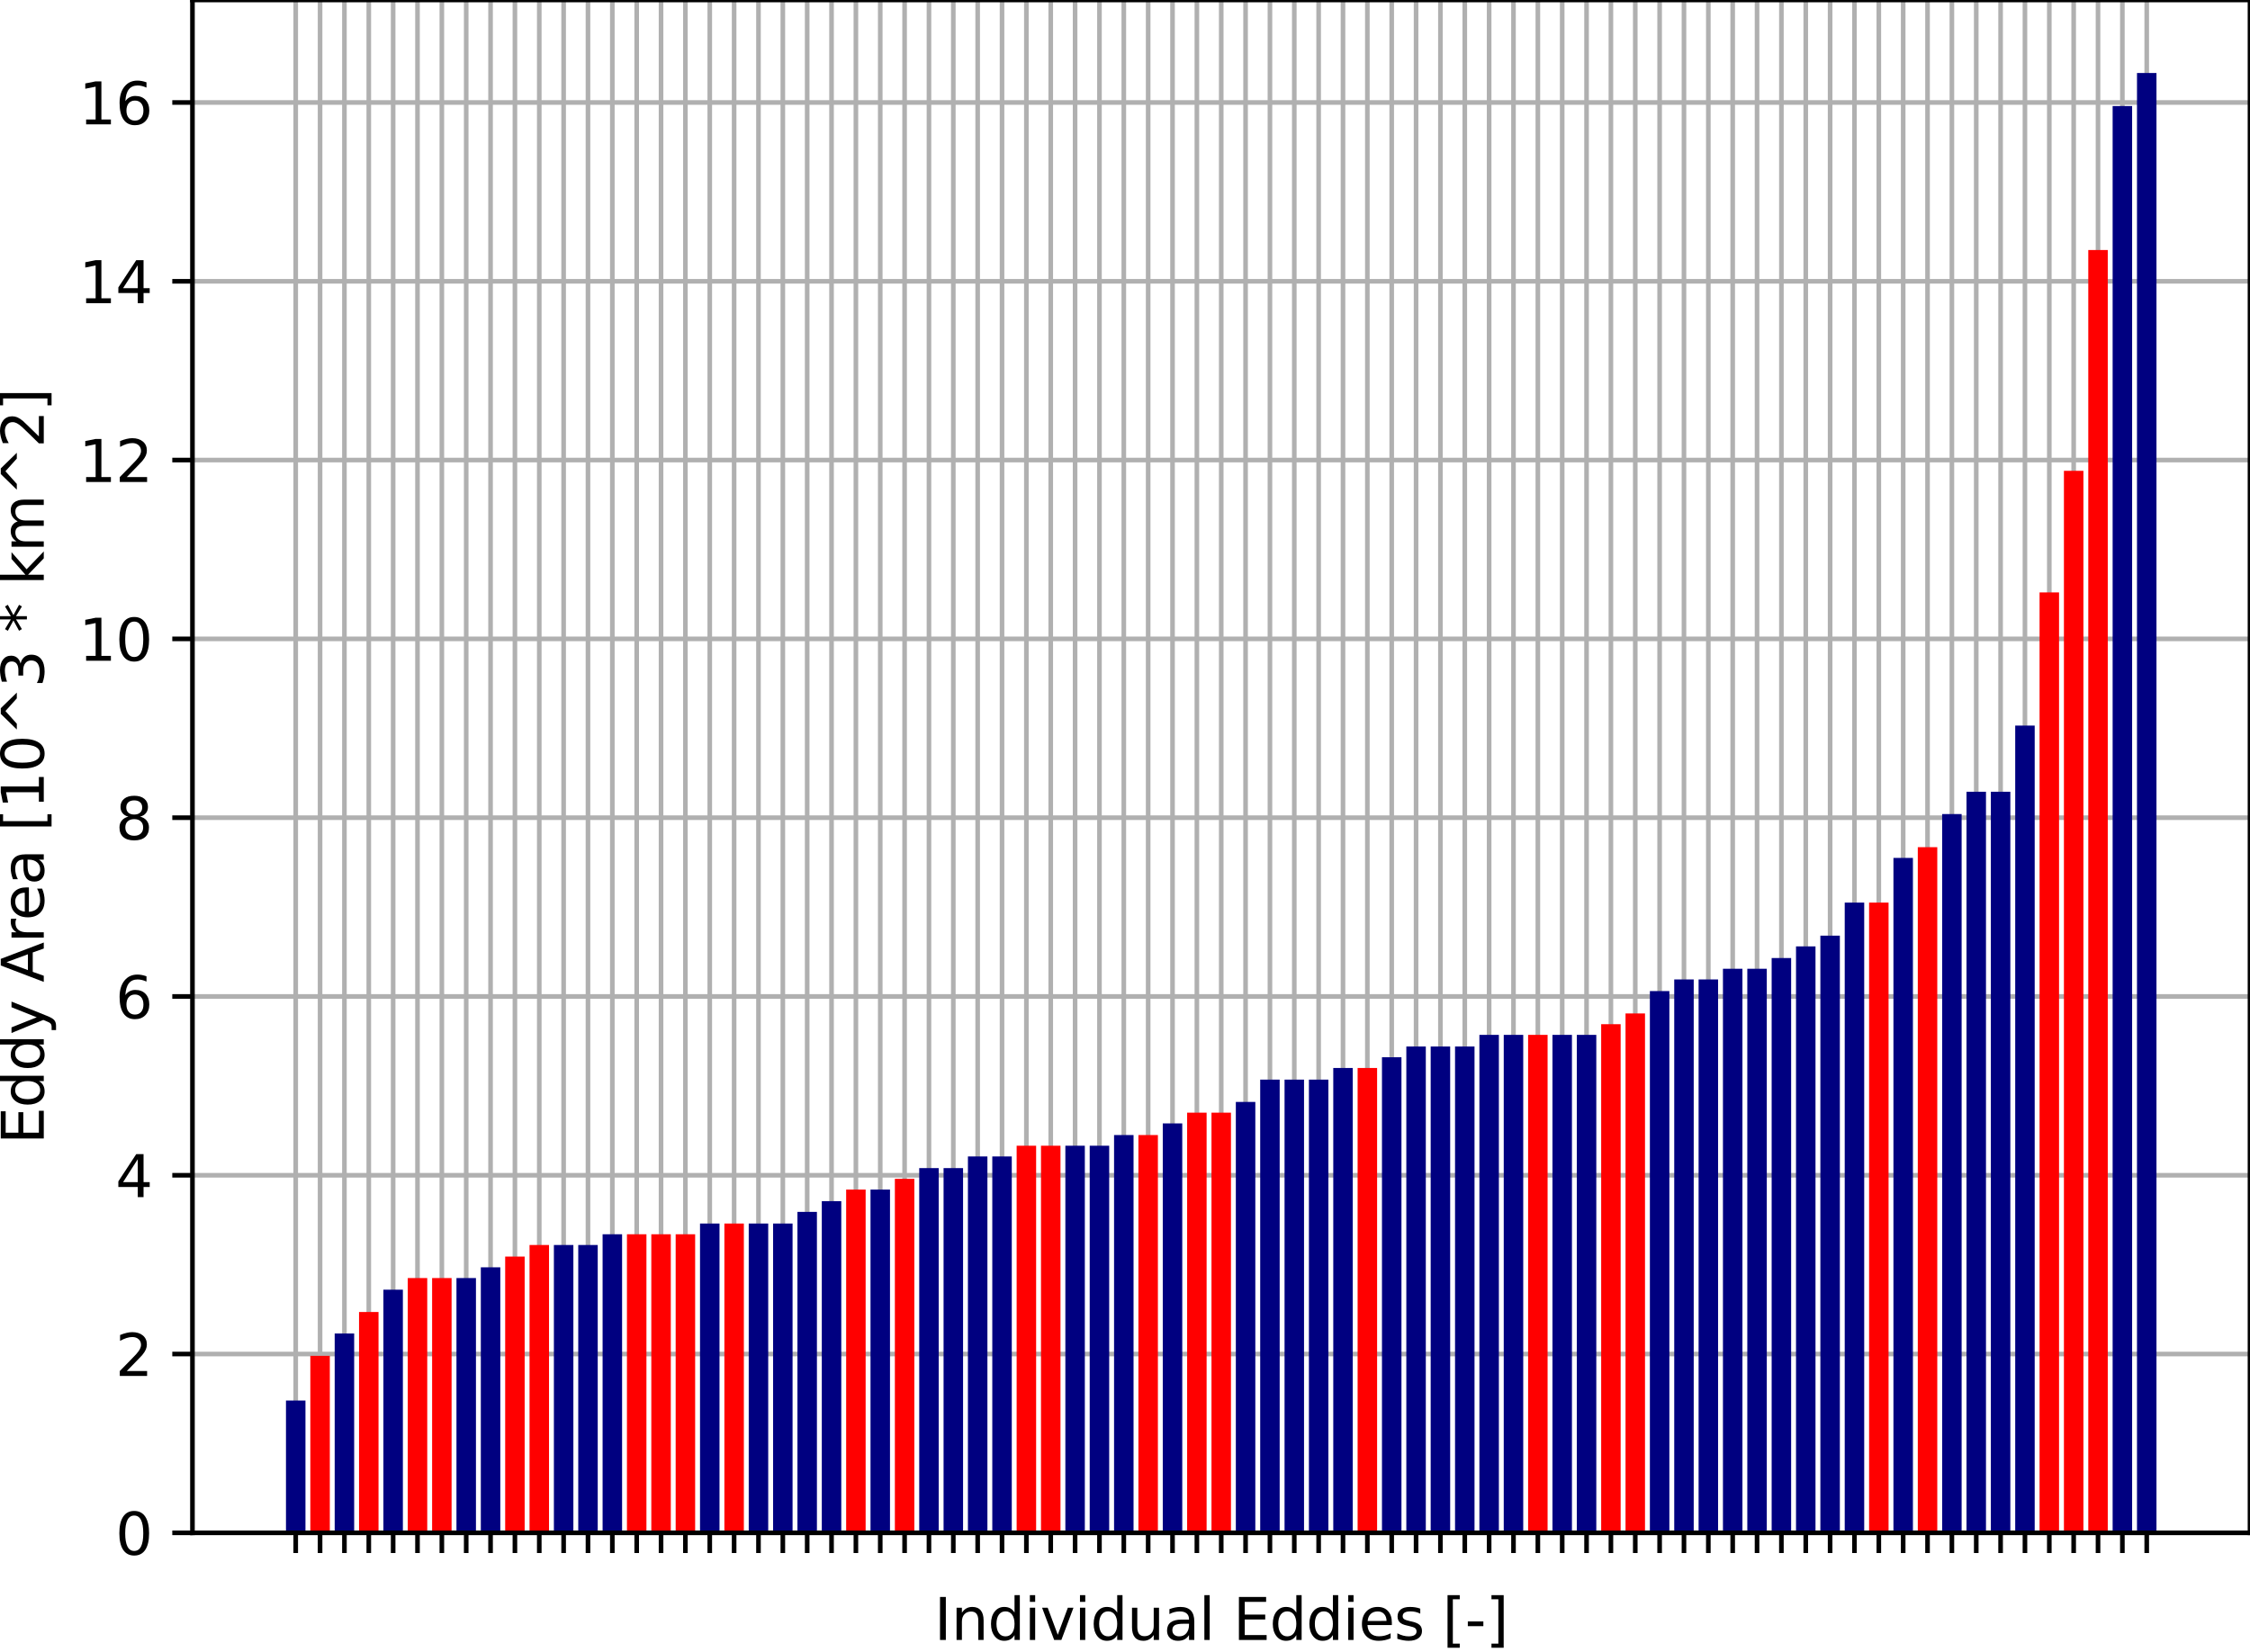 <?xml version="1.0" encoding="utf-8" standalone="no"?>
<!DOCTYPE svg PUBLIC "-//W3C//DTD SVG 1.1//EN"
  "http://www.w3.org/Graphics/SVG/1.1/DTD/svg11.dtd">
<svg xmlns:xlink="http://www.w3.org/1999/xlink" width="390.523pt" height="286.79pt" viewBox="0 0 390.523 286.79" xmlns="http://www.w3.org/2000/svg" version="1.1">
 <defs>
  <style type="text/css">*{stroke-linejoin: round; stroke-linecap: butt}</style>
 </defs>
 <g id="figure_1">
  <g id="patch_1">
   <path d="M 0 286.79 
L 390.523 286.79 
L 390.523 -0 
L 0 -0 
z
" style="fill: #ffffff"/>
  </g>
  <g id="axes_1">
   <g id="patch_2">
    <path d="M 33.403 266.112 
L 390.523 266.112 
L 390.523 -0 
L 33.403 -0 
z
" style="fill: #ffffff"/>
   </g>
   <g id="matplotlib.axis_1">
    <g id="xtick_1">
     <g id="line2d_1">
      <path d="M 51.327 266.112 
L 51.327 -0 
" clip-path="url(#p6113ca7eea)" style="fill: none; stroke: #b0b0b0; stroke-width: 0.8; stroke-linecap: square"/>
     </g>
     <g id="line2d_2">
      <defs>
       <path id="me35643b5a8" d="M 0 0 
L 0 3.5 
" style="stroke: #000000; stroke-width: 0.8"/>
      </defs>
      <g>
       <use xlink:href="#me35643b5a8" x="51.327" y="266.112" style="stroke: #000000; stroke-width: 0.8"/>
      </g>
     </g>
    </g>
    <g id="xtick_2">
     <g id="line2d_3">
      <path d="M 55.554 266.112 
L 55.554 -0 
" clip-path="url(#p6113ca7eea)" style="fill: none; stroke: #b0b0b0; stroke-width: 0.8; stroke-linecap: square"/>
     </g>
     <g id="line2d_4">
      <g>
       <use xlink:href="#me35643b5a8" x="55.554" y="266.112" style="stroke: #000000; stroke-width: 0.8"/>
      </g>
     </g>
    </g>
    <g id="xtick_3">
     <g id="line2d_5">
      <path d="M 59.781 266.112 
L 59.781 -0 
" clip-path="url(#p6113ca7eea)" style="fill: none; stroke: #b0b0b0; stroke-width: 0.8; stroke-linecap: square"/>
     </g>
     <g id="line2d_6">
      <g>
       <use xlink:href="#me35643b5a8" x="59.781" y="266.112" style="stroke: #000000; stroke-width: 0.8"/>
      </g>
     </g>
    </g>
    <g id="xtick_4">
     <g id="line2d_7">
      <path d="M 64.009 266.112 
L 64.009 -0 
" clip-path="url(#p6113ca7eea)" style="fill: none; stroke: #b0b0b0; stroke-width: 0.8; stroke-linecap: square"/>
     </g>
     <g id="line2d_8">
      <g>
       <use xlink:href="#me35643b5a8" x="64.009" y="266.112" style="stroke: #000000; stroke-width: 0.8"/>
      </g>
     </g>
    </g>
    <g id="xtick_5">
     <g id="line2d_9">
      <path d="M 68.236 266.112 
L 68.236 -0 
" clip-path="url(#p6113ca7eea)" style="fill: none; stroke: #b0b0b0; stroke-width: 0.8; stroke-linecap: square"/>
     </g>
     <g id="line2d_10">
      <g>
       <use xlink:href="#me35643b5a8" x="68.236" y="266.112" style="stroke: #000000; stroke-width: 0.8"/>
      </g>
     </g>
    </g>
    <g id="xtick_6">
     <g id="line2d_11">
      <path d="M 72.463 266.112 
L 72.463 -0 
" clip-path="url(#p6113ca7eea)" style="fill: none; stroke: #b0b0b0; stroke-width: 0.8; stroke-linecap: square"/>
     </g>
     <g id="line2d_12">
      <g>
       <use xlink:href="#me35643b5a8" x="72.463" y="266.112" style="stroke: #000000; stroke-width: 0.8"/>
      </g>
     </g>
    </g>
    <g id="xtick_7">
     <g id="line2d_13">
      <path d="M 76.69 266.112 
L 76.69 -0 
" clip-path="url(#p6113ca7eea)" style="fill: none; stroke: #b0b0b0; stroke-width: 0.8; stroke-linecap: square"/>
     </g>
     <g id="line2d_14">
      <g>
       <use xlink:href="#me35643b5a8" x="76.69" y="266.112" style="stroke: #000000; stroke-width: 0.8"/>
      </g>
     </g>
    </g>
    <g id="xtick_8">
     <g id="line2d_15">
      <path d="M 80.918 266.112 
L 80.918 -0 
" clip-path="url(#p6113ca7eea)" style="fill: none; stroke: #b0b0b0; stroke-width: 0.8; stroke-linecap: square"/>
     </g>
     <g id="line2d_16">
      <g>
       <use xlink:href="#me35643b5a8" x="80.918" y="266.112" style="stroke: #000000; stroke-width: 0.8"/>
      </g>
     </g>
    </g>
    <g id="xtick_9">
     <g id="line2d_17">
      <path d="M 85.145 266.112 
L 85.145 -0 
" clip-path="url(#p6113ca7eea)" style="fill: none; stroke: #b0b0b0; stroke-width: 0.8; stroke-linecap: square"/>
     </g>
     <g id="line2d_18">
      <g>
       <use xlink:href="#me35643b5a8" x="85.145" y="266.112" style="stroke: #000000; stroke-width: 0.8"/>
      </g>
     </g>
    </g>
    <g id="xtick_10">
     <g id="line2d_19">
      <path d="M 89.372 266.112 
L 89.372 -0 
" clip-path="url(#p6113ca7eea)" style="fill: none; stroke: #b0b0b0; stroke-width: 0.8; stroke-linecap: square"/>
     </g>
     <g id="line2d_20">
      <g>
       <use xlink:href="#me35643b5a8" x="89.372" y="266.112" style="stroke: #000000; stroke-width: 0.8"/>
      </g>
     </g>
    </g>
    <g id="xtick_11">
     <g id="line2d_21">
      <path d="M 93.599 266.112 
L 93.599 -0 
" clip-path="url(#p6113ca7eea)" style="fill: none; stroke: #b0b0b0; stroke-width: 0.8; stroke-linecap: square"/>
     </g>
     <g id="line2d_22">
      <g>
       <use xlink:href="#me35643b5a8" x="93.599" y="266.112" style="stroke: #000000; stroke-width: 0.8"/>
      </g>
     </g>
    </g>
    <g id="xtick_12">
     <g id="line2d_23">
      <path d="M 97.827 266.112 
L 97.827 -0 
" clip-path="url(#p6113ca7eea)" style="fill: none; stroke: #b0b0b0; stroke-width: 0.8; stroke-linecap: square"/>
     </g>
     <g id="line2d_24">
      <g>
       <use xlink:href="#me35643b5a8" x="97.827" y="266.112" style="stroke: #000000; stroke-width: 0.8"/>
      </g>
     </g>
    </g>
    <g id="xtick_13">
     <g id="line2d_25">
      <path d="M 102.054 266.112 
L 102.054 -0 
" clip-path="url(#p6113ca7eea)" style="fill: none; stroke: #b0b0b0; stroke-width: 0.8; stroke-linecap: square"/>
     </g>
     <g id="line2d_26">
      <g>
       <use xlink:href="#me35643b5a8" x="102.054" y="266.112" style="stroke: #000000; stroke-width: 0.8"/>
      </g>
     </g>
    </g>
    <g id="xtick_14">
     <g id="line2d_27">
      <path d="M 106.281 266.112 
L 106.281 -0 
" clip-path="url(#p6113ca7eea)" style="fill: none; stroke: #b0b0b0; stroke-width: 0.8; stroke-linecap: square"/>
     </g>
     <g id="line2d_28">
      <g>
       <use xlink:href="#me35643b5a8" x="106.281" y="266.112" style="stroke: #000000; stroke-width: 0.8"/>
      </g>
     </g>
    </g>
    <g id="xtick_15">
     <g id="line2d_29">
      <path d="M 110.509 266.112 
L 110.509 -0 
" clip-path="url(#p6113ca7eea)" style="fill: none; stroke: #b0b0b0; stroke-width: 0.8; stroke-linecap: square"/>
     </g>
     <g id="line2d_30">
      <g>
       <use xlink:href="#me35643b5a8" x="110.509" y="266.112" style="stroke: #000000; stroke-width: 0.8"/>
      </g>
     </g>
    </g>
    <g id="xtick_16">
     <g id="line2d_31">
      <path d="M 114.736 266.112 
L 114.736 -0 
" clip-path="url(#p6113ca7eea)" style="fill: none; stroke: #b0b0b0; stroke-width: 0.8; stroke-linecap: square"/>
     </g>
     <g id="line2d_32">
      <g>
       <use xlink:href="#me35643b5a8" x="114.736" y="266.112" style="stroke: #000000; stroke-width: 0.8"/>
      </g>
     </g>
    </g>
    <g id="xtick_17">
     <g id="line2d_33">
      <path d="M 118.963 266.112 
L 118.963 -0 
" clip-path="url(#p6113ca7eea)" style="fill: none; stroke: #b0b0b0; stroke-width: 0.8; stroke-linecap: square"/>
     </g>
     <g id="line2d_34">
      <g>
       <use xlink:href="#me35643b5a8" x="118.963" y="266.112" style="stroke: #000000; stroke-width: 0.8"/>
      </g>
     </g>
    </g>
    <g id="xtick_18">
     <g id="line2d_35">
      <path d="M 123.19 266.112 
L 123.19 -0 
" clip-path="url(#p6113ca7eea)" style="fill: none; stroke: #b0b0b0; stroke-width: 0.8; stroke-linecap: square"/>
     </g>
     <g id="line2d_36">
      <g>
       <use xlink:href="#me35643b5a8" x="123.19" y="266.112" style="stroke: #000000; stroke-width: 0.8"/>
      </g>
     </g>
    </g>
    <g id="xtick_19">
     <g id="line2d_37">
      <path d="M 127.418 266.112 
L 127.418 -0 
" clip-path="url(#p6113ca7eea)" style="fill: none; stroke: #b0b0b0; stroke-width: 0.8; stroke-linecap: square"/>
     </g>
     <g id="line2d_38">
      <g>
       <use xlink:href="#me35643b5a8" x="127.418" y="266.112" style="stroke: #000000; stroke-width: 0.8"/>
      </g>
     </g>
    </g>
    <g id="xtick_20">
     <g id="line2d_39">
      <path d="M 131.645 266.112 
L 131.645 -0 
" clip-path="url(#p6113ca7eea)" style="fill: none; stroke: #b0b0b0; stroke-width: 0.8; stroke-linecap: square"/>
     </g>
     <g id="line2d_40">
      <g>
       <use xlink:href="#me35643b5a8" x="131.645" y="266.112" style="stroke: #000000; stroke-width: 0.8"/>
      </g>
     </g>
    </g>
    <g id="xtick_21">
     <g id="line2d_41">
      <path d="M 135.872 266.112 
L 135.872 -0 
" clip-path="url(#p6113ca7eea)" style="fill: none; stroke: #b0b0b0; stroke-width: 0.8; stroke-linecap: square"/>
     </g>
     <g id="line2d_42">
      <g>
       <use xlink:href="#me35643b5a8" x="135.872" y="266.112" style="stroke: #000000; stroke-width: 0.8"/>
      </g>
     </g>
    </g>
    <g id="xtick_22">
     <g id="line2d_43">
      <path d="M 140.099 266.112 
L 140.099 -0 
" clip-path="url(#p6113ca7eea)" style="fill: none; stroke: #b0b0b0; stroke-width: 0.8; stroke-linecap: square"/>
     </g>
     <g id="line2d_44">
      <g>
       <use xlink:href="#me35643b5a8" x="140.099" y="266.112" style="stroke: #000000; stroke-width: 0.8"/>
      </g>
     </g>
    </g>
    <g id="xtick_23">
     <g id="line2d_45">
      <path d="M 144.327 266.112 
L 144.327 -0 
" clip-path="url(#p6113ca7eea)" style="fill: none; stroke: #b0b0b0; stroke-width: 0.8; stroke-linecap: square"/>
     </g>
     <g id="line2d_46">
      <g>
       <use xlink:href="#me35643b5a8" x="144.327" y="266.112" style="stroke: #000000; stroke-width: 0.8"/>
      </g>
     </g>
    </g>
    <g id="xtick_24">
     <g id="line2d_47">
      <path d="M 148.554 266.112 
L 148.554 -0 
" clip-path="url(#p6113ca7eea)" style="fill: none; stroke: #b0b0b0; stroke-width: 0.8; stroke-linecap: square"/>
     </g>
     <g id="line2d_48">
      <g>
       <use xlink:href="#me35643b5a8" x="148.554" y="266.112" style="stroke: #000000; stroke-width: 0.8"/>
      </g>
     </g>
    </g>
    <g id="xtick_25">
     <g id="line2d_49">
      <path d="M 152.781 266.112 
L 152.781 -0 
" clip-path="url(#p6113ca7eea)" style="fill: none; stroke: #b0b0b0; stroke-width: 0.8; stroke-linecap: square"/>
     </g>
     <g id="line2d_50">
      <g>
       <use xlink:href="#me35643b5a8" x="152.781" y="266.112" style="stroke: #000000; stroke-width: 0.8"/>
      </g>
     </g>
    </g>
    <g id="xtick_26">
     <g id="line2d_51">
      <path d="M 157.009 266.112 
L 157.009 -0 
" clip-path="url(#p6113ca7eea)" style="fill: none; stroke: #b0b0b0; stroke-width: 0.8; stroke-linecap: square"/>
     </g>
     <g id="line2d_52">
      <g>
       <use xlink:href="#me35643b5a8" x="157.009" y="266.112" style="stroke: #000000; stroke-width: 0.8"/>
      </g>
     </g>
    </g>
    <g id="xtick_27">
     <g id="line2d_53">
      <path d="M 161.236 266.112 
L 161.236 -0 
" clip-path="url(#p6113ca7eea)" style="fill: none; stroke: #b0b0b0; stroke-width: 0.8; stroke-linecap: square"/>
     </g>
     <g id="line2d_54">
      <g>
       <use xlink:href="#me35643b5a8" x="161.236" y="266.112" style="stroke: #000000; stroke-width: 0.8"/>
      </g>
     </g>
    </g>
    <g id="xtick_28">
     <g id="line2d_55">
      <path d="M 165.463 266.112 
L 165.463 -0 
" clip-path="url(#p6113ca7eea)" style="fill: none; stroke: #b0b0b0; stroke-width: 0.8; stroke-linecap: square"/>
     </g>
     <g id="line2d_56">
      <g>
       <use xlink:href="#me35643b5a8" x="165.463" y="266.112" style="stroke: #000000; stroke-width: 0.8"/>
      </g>
     </g>
    </g>
    <g id="xtick_29">
     <g id="line2d_57">
      <path d="M 169.69 266.112 
L 169.69 -0 
" clip-path="url(#p6113ca7eea)" style="fill: none; stroke: #b0b0b0; stroke-width: 0.8; stroke-linecap: square"/>
     </g>
     <g id="line2d_58">
      <g>
       <use xlink:href="#me35643b5a8" x="169.69" y="266.112" style="stroke: #000000; stroke-width: 0.8"/>
      </g>
     </g>
    </g>
    <g id="xtick_30">
     <g id="line2d_59">
      <path d="M 173.918 266.112 
L 173.918 -0 
" clip-path="url(#p6113ca7eea)" style="fill: none; stroke: #b0b0b0; stroke-width: 0.8; stroke-linecap: square"/>
     </g>
     <g id="line2d_60">
      <g>
       <use xlink:href="#me35643b5a8" x="173.918" y="266.112" style="stroke: #000000; stroke-width: 0.8"/>
      </g>
     </g>
    </g>
    <g id="xtick_31">
     <g id="line2d_61">
      <path d="M 178.145 266.112 
L 178.145 -0 
" clip-path="url(#p6113ca7eea)" style="fill: none; stroke: #b0b0b0; stroke-width: 0.8; stroke-linecap: square"/>
     </g>
     <g id="line2d_62">
      <g>
       <use xlink:href="#me35643b5a8" x="178.145" y="266.112" style="stroke: #000000; stroke-width: 0.8"/>
      </g>
     </g>
    </g>
    <g id="xtick_32">
     <g id="line2d_63">
      <path d="M 182.372 266.112 
L 182.372 -0 
" clip-path="url(#p6113ca7eea)" style="fill: none; stroke: #b0b0b0; stroke-width: 0.8; stroke-linecap: square"/>
     </g>
     <g id="line2d_64">
      <g>
       <use xlink:href="#me35643b5a8" x="182.372" y="266.112" style="stroke: #000000; stroke-width: 0.8"/>
      </g>
     </g>
    </g>
    <g id="xtick_33">
     <g id="line2d_65">
      <path d="M 186.599 266.112 
L 186.599 -0 
" clip-path="url(#p6113ca7eea)" style="fill: none; stroke: #b0b0b0; stroke-width: 0.8; stroke-linecap: square"/>
     </g>
     <g id="line2d_66">
      <g>
       <use xlink:href="#me35643b5a8" x="186.599" y="266.112" style="stroke: #000000; stroke-width: 0.8"/>
      </g>
     </g>
    </g>
    <g id="xtick_34">
     <g id="line2d_67">
      <path d="M 190.827 266.112 
L 190.827 -0 
" clip-path="url(#p6113ca7eea)" style="fill: none; stroke: #b0b0b0; stroke-width: 0.8; stroke-linecap: square"/>
     </g>
     <g id="line2d_68">
      <g>
       <use xlink:href="#me35643b5a8" x="190.827" y="266.112" style="stroke: #000000; stroke-width: 0.8"/>
      </g>
     </g>
    </g>
    <g id="xtick_35">
     <g id="line2d_69">
      <path d="M 195.054 266.112 
L 195.054 -0 
" clip-path="url(#p6113ca7eea)" style="fill: none; stroke: #b0b0b0; stroke-width: 0.8; stroke-linecap: square"/>
     </g>
     <g id="line2d_70">
      <g>
       <use xlink:href="#me35643b5a8" x="195.054" y="266.112" style="stroke: #000000; stroke-width: 0.8"/>
      </g>
     </g>
    </g>
    <g id="xtick_36">
     <g id="line2d_71">
      <path d="M 199.281 266.112 
L 199.281 -0 
" clip-path="url(#p6113ca7eea)" style="fill: none; stroke: #b0b0b0; stroke-width: 0.8; stroke-linecap: square"/>
     </g>
     <g id="line2d_72">
      <g>
       <use xlink:href="#me35643b5a8" x="199.281" y="266.112" style="stroke: #000000; stroke-width: 0.8"/>
      </g>
     </g>
    </g>
    <g id="xtick_37">
     <g id="line2d_73">
      <path d="M 203.509 266.112 
L 203.509 -0 
" clip-path="url(#p6113ca7eea)" style="fill: none; stroke: #b0b0b0; stroke-width: 0.8; stroke-linecap: square"/>
     </g>
     <g id="line2d_74">
      <g>
       <use xlink:href="#me35643b5a8" x="203.509" y="266.112" style="stroke: #000000; stroke-width: 0.8"/>
      </g>
     </g>
    </g>
    <g id="xtick_38">
     <g id="line2d_75">
      <path d="M 207.736 266.112 
L 207.736 -0 
" clip-path="url(#p6113ca7eea)" style="fill: none; stroke: #b0b0b0; stroke-width: 0.8; stroke-linecap: square"/>
     </g>
     <g id="line2d_76">
      <g>
       <use xlink:href="#me35643b5a8" x="207.736" y="266.112" style="stroke: #000000; stroke-width: 0.8"/>
      </g>
     </g>
    </g>
    <g id="xtick_39">
     <g id="line2d_77">
      <path d="M 211.963 266.112 
L 211.963 -0 
" clip-path="url(#p6113ca7eea)" style="fill: none; stroke: #b0b0b0; stroke-width: 0.8; stroke-linecap: square"/>
     </g>
     <g id="line2d_78">
      <g>
       <use xlink:href="#me35643b5a8" x="211.963" y="266.112" style="stroke: #000000; stroke-width: 0.8"/>
      </g>
     </g>
    </g>
    <g id="xtick_40">
     <g id="line2d_79">
      <path d="M 216.19 266.112 
L 216.19 -0 
" clip-path="url(#p6113ca7eea)" style="fill: none; stroke: #b0b0b0; stroke-width: 0.8; stroke-linecap: square"/>
     </g>
     <g id="line2d_80">
      <g>
       <use xlink:href="#me35643b5a8" x="216.19" y="266.112" style="stroke: #000000; stroke-width: 0.8"/>
      </g>
     </g>
    </g>
    <g id="xtick_41">
     <g id="line2d_81">
      <path d="M 220.418 266.112 
L 220.418 -0 
" clip-path="url(#p6113ca7eea)" style="fill: none; stroke: #b0b0b0; stroke-width: 0.8; stroke-linecap: square"/>
     </g>
     <g id="line2d_82">
      <g>
       <use xlink:href="#me35643b5a8" x="220.418" y="266.112" style="stroke: #000000; stroke-width: 0.8"/>
      </g>
     </g>
    </g>
    <g id="xtick_42">
     <g id="line2d_83">
      <path d="M 224.645 266.112 
L 224.645 -0 
" clip-path="url(#p6113ca7eea)" style="fill: none; stroke: #b0b0b0; stroke-width: 0.8; stroke-linecap: square"/>
     </g>
     <g id="line2d_84">
      <g>
       <use xlink:href="#me35643b5a8" x="224.645" y="266.112" style="stroke: #000000; stroke-width: 0.8"/>
      </g>
     </g>
    </g>
    <g id="xtick_43">
     <g id="line2d_85">
      <path d="M 228.872 266.112 
L 228.872 -0 
" clip-path="url(#p6113ca7eea)" style="fill: none; stroke: #b0b0b0; stroke-width: 0.8; stroke-linecap: square"/>
     </g>
     <g id="line2d_86">
      <g>
       <use xlink:href="#me35643b5a8" x="228.872" y="266.112" style="stroke: #000000; stroke-width: 0.8"/>
      </g>
     </g>
    </g>
    <g id="xtick_44">
     <g id="line2d_87">
      <path d="M 233.099 266.112 
L 233.099 -0 
" clip-path="url(#p6113ca7eea)" style="fill: none; stroke: #b0b0b0; stroke-width: 0.8; stroke-linecap: square"/>
     </g>
     <g id="line2d_88">
      <g>
       <use xlink:href="#me35643b5a8" x="233.099" y="266.112" style="stroke: #000000; stroke-width: 0.8"/>
      </g>
     </g>
    </g>
    <g id="xtick_45">
     <g id="line2d_89">
      <path d="M 237.327 266.112 
L 237.327 -0 
" clip-path="url(#p6113ca7eea)" style="fill: none; stroke: #b0b0b0; stroke-width: 0.8; stroke-linecap: square"/>
     </g>
     <g id="line2d_90">
      <g>
       <use xlink:href="#me35643b5a8" x="237.327" y="266.112" style="stroke: #000000; stroke-width: 0.8"/>
      </g>
     </g>
    </g>
    <g id="xtick_46">
     <g id="line2d_91">
      <path d="M 241.554 266.112 
L 241.554 -0 
" clip-path="url(#p6113ca7eea)" style="fill: none; stroke: #b0b0b0; stroke-width: 0.8; stroke-linecap: square"/>
     </g>
     <g id="line2d_92">
      <g>
       <use xlink:href="#me35643b5a8" x="241.554" y="266.112" style="stroke: #000000; stroke-width: 0.8"/>
      </g>
     </g>
    </g>
    <g id="xtick_47">
     <g id="line2d_93">
      <path d="M 245.781 266.112 
L 245.781 -0 
" clip-path="url(#p6113ca7eea)" style="fill: none; stroke: #b0b0b0; stroke-width: 0.8; stroke-linecap: square"/>
     </g>
     <g id="line2d_94">
      <g>
       <use xlink:href="#me35643b5a8" x="245.781" y="266.112" style="stroke: #000000; stroke-width: 0.8"/>
      </g>
     </g>
    </g>
    <g id="xtick_48">
     <g id="line2d_95">
      <path d="M 250.009 266.112 
L 250.009 -0 
" clip-path="url(#p6113ca7eea)" style="fill: none; stroke: #b0b0b0; stroke-width: 0.8; stroke-linecap: square"/>
     </g>
     <g id="line2d_96">
      <g>
       <use xlink:href="#me35643b5a8" x="250.009" y="266.112" style="stroke: #000000; stroke-width: 0.8"/>
      </g>
     </g>
    </g>
    <g id="xtick_49">
     <g id="line2d_97">
      <path d="M 254.236 266.112 
L 254.236 -0 
" clip-path="url(#p6113ca7eea)" style="fill: none; stroke: #b0b0b0; stroke-width: 0.8; stroke-linecap: square"/>
     </g>
     <g id="line2d_98">
      <g>
       <use xlink:href="#me35643b5a8" x="254.236" y="266.112" style="stroke: #000000; stroke-width: 0.8"/>
      </g>
     </g>
    </g>
    <g id="xtick_50">
     <g id="line2d_99">
      <path d="M 258.463 266.112 
L 258.463 -0 
" clip-path="url(#p6113ca7eea)" style="fill: none; stroke: #b0b0b0; stroke-width: 0.8; stroke-linecap: square"/>
     </g>
     <g id="line2d_100">
      <g>
       <use xlink:href="#me35643b5a8" x="258.463" y="266.112" style="stroke: #000000; stroke-width: 0.8"/>
      </g>
     </g>
    </g>
    <g id="xtick_51">
     <g id="line2d_101">
      <path d="M 262.69 266.112 
L 262.69 -0 
" clip-path="url(#p6113ca7eea)" style="fill: none; stroke: #b0b0b0; stroke-width: 0.8; stroke-linecap: square"/>
     </g>
     <g id="line2d_102">
      <g>
       <use xlink:href="#me35643b5a8" x="262.69" y="266.112" style="stroke: #000000; stroke-width: 0.8"/>
      </g>
     </g>
    </g>
    <g id="xtick_52">
     <g id="line2d_103">
      <path d="M 266.918 266.112 
L 266.918 -0 
" clip-path="url(#p6113ca7eea)" style="fill: none; stroke: #b0b0b0; stroke-width: 0.8; stroke-linecap: square"/>
     </g>
     <g id="line2d_104">
      <g>
       <use xlink:href="#me35643b5a8" x="266.918" y="266.112" style="stroke: #000000; stroke-width: 0.8"/>
      </g>
     </g>
    </g>
    <g id="xtick_53">
     <g id="line2d_105">
      <path d="M 271.145 266.112 
L 271.145 -0 
" clip-path="url(#p6113ca7eea)" style="fill: none; stroke: #b0b0b0; stroke-width: 0.8; stroke-linecap: square"/>
     </g>
     <g id="line2d_106">
      <g>
       <use xlink:href="#me35643b5a8" x="271.145" y="266.112" style="stroke: #000000; stroke-width: 0.8"/>
      </g>
     </g>
    </g>
    <g id="xtick_54">
     <g id="line2d_107">
      <path d="M 275.372 266.112 
L 275.372 -0 
" clip-path="url(#p6113ca7eea)" style="fill: none; stroke: #b0b0b0; stroke-width: 0.8; stroke-linecap: square"/>
     </g>
     <g id="line2d_108">
      <g>
       <use xlink:href="#me35643b5a8" x="275.372" y="266.112" style="stroke: #000000; stroke-width: 0.8"/>
      </g>
     </g>
    </g>
    <g id="xtick_55">
     <g id="line2d_109">
      <path d="M 279.599 266.112 
L 279.599 -0 
" clip-path="url(#p6113ca7eea)" style="fill: none; stroke: #b0b0b0; stroke-width: 0.8; stroke-linecap: square"/>
     </g>
     <g id="line2d_110">
      <g>
       <use xlink:href="#me35643b5a8" x="279.599" y="266.112" style="stroke: #000000; stroke-width: 0.8"/>
      </g>
     </g>
    </g>
    <g id="xtick_56">
     <g id="line2d_111">
      <path d="M 283.827 266.112 
L 283.827 -0 
" clip-path="url(#p6113ca7eea)" style="fill: none; stroke: #b0b0b0; stroke-width: 0.8; stroke-linecap: square"/>
     </g>
     <g id="line2d_112">
      <g>
       <use xlink:href="#me35643b5a8" x="283.827" y="266.112" style="stroke: #000000; stroke-width: 0.8"/>
      </g>
     </g>
    </g>
    <g id="xtick_57">
     <g id="line2d_113">
      <path d="M 288.054 266.112 
L 288.054 -0 
" clip-path="url(#p6113ca7eea)" style="fill: none; stroke: #b0b0b0; stroke-width: 0.8; stroke-linecap: square"/>
     </g>
     <g id="line2d_114">
      <g>
       <use xlink:href="#me35643b5a8" x="288.054" y="266.112" style="stroke: #000000; stroke-width: 0.8"/>
      </g>
     </g>
    </g>
    <g id="xtick_58">
     <g id="line2d_115">
      <path d="M 292.281 266.112 
L 292.281 -0 
" clip-path="url(#p6113ca7eea)" style="fill: none; stroke: #b0b0b0; stroke-width: 0.8; stroke-linecap: square"/>
     </g>
     <g id="line2d_116">
      <g>
       <use xlink:href="#me35643b5a8" x="292.281" y="266.112" style="stroke: #000000; stroke-width: 0.8"/>
      </g>
     </g>
    </g>
    <g id="xtick_59">
     <g id="line2d_117">
      <path d="M 296.509 266.112 
L 296.509 -0 
" clip-path="url(#p6113ca7eea)" style="fill: none; stroke: #b0b0b0; stroke-width: 0.8; stroke-linecap: square"/>
     </g>
     <g id="line2d_118">
      <g>
       <use xlink:href="#me35643b5a8" x="296.509" y="266.112" style="stroke: #000000; stroke-width: 0.8"/>
      </g>
     </g>
    </g>
    <g id="xtick_60">
     <g id="line2d_119">
      <path d="M 300.736 266.112 
L 300.736 -0 
" clip-path="url(#p6113ca7eea)" style="fill: none; stroke: #b0b0b0; stroke-width: 0.8; stroke-linecap: square"/>
     </g>
     <g id="line2d_120">
      <g>
       <use xlink:href="#me35643b5a8" x="300.736" y="266.112" style="stroke: #000000; stroke-width: 0.8"/>
      </g>
     </g>
    </g>
    <g id="xtick_61">
     <g id="line2d_121">
      <path d="M 304.963 266.112 
L 304.963 -0 
" clip-path="url(#p6113ca7eea)" style="fill: none; stroke: #b0b0b0; stroke-width: 0.8; stroke-linecap: square"/>
     </g>
     <g id="line2d_122">
      <g>
       <use xlink:href="#me35643b5a8" x="304.963" y="266.112" style="stroke: #000000; stroke-width: 0.8"/>
      </g>
     </g>
    </g>
    <g id="xtick_62">
     <g id="line2d_123">
      <path d="M 309.19 266.112 
L 309.19 -0 
" clip-path="url(#p6113ca7eea)" style="fill: none; stroke: #b0b0b0; stroke-width: 0.8; stroke-linecap: square"/>
     </g>
     <g id="line2d_124">
      <g>
       <use xlink:href="#me35643b5a8" x="309.19" y="266.112" style="stroke: #000000; stroke-width: 0.8"/>
      </g>
     </g>
    </g>
    <g id="xtick_63">
     <g id="line2d_125">
      <path d="M 313.418 266.112 
L 313.418 -0 
" clip-path="url(#p6113ca7eea)" style="fill: none; stroke: #b0b0b0; stroke-width: 0.8; stroke-linecap: square"/>
     </g>
     <g id="line2d_126">
      <g>
       <use xlink:href="#me35643b5a8" x="313.418" y="266.112" style="stroke: #000000; stroke-width: 0.8"/>
      </g>
     </g>
    </g>
    <g id="xtick_64">
     <g id="line2d_127">
      <path d="M 317.645 266.112 
L 317.645 -0 
" clip-path="url(#p6113ca7eea)" style="fill: none; stroke: #b0b0b0; stroke-width: 0.8; stroke-linecap: square"/>
     </g>
     <g id="line2d_128">
      <g>
       <use xlink:href="#me35643b5a8" x="317.645" y="266.112" style="stroke: #000000; stroke-width: 0.8"/>
      </g>
     </g>
    </g>
    <g id="xtick_65">
     <g id="line2d_129">
      <path d="M 321.872 266.112 
L 321.872 -0 
" clip-path="url(#p6113ca7eea)" style="fill: none; stroke: #b0b0b0; stroke-width: 0.8; stroke-linecap: square"/>
     </g>
     <g id="line2d_130">
      <g>
       <use xlink:href="#me35643b5a8" x="321.872" y="266.112" style="stroke: #000000; stroke-width: 0.8"/>
      </g>
     </g>
    </g>
    <g id="xtick_66">
     <g id="line2d_131">
      <path d="M 326.099 266.112 
L 326.099 -0 
" clip-path="url(#p6113ca7eea)" style="fill: none; stroke: #b0b0b0; stroke-width: 0.8; stroke-linecap: square"/>
     </g>
     <g id="line2d_132">
      <g>
       <use xlink:href="#me35643b5a8" x="326.099" y="266.112" style="stroke: #000000; stroke-width: 0.8"/>
      </g>
     </g>
    </g>
    <g id="xtick_67">
     <g id="line2d_133">
      <path d="M 330.327 266.112 
L 330.327 -0 
" clip-path="url(#p6113ca7eea)" style="fill: none; stroke: #b0b0b0; stroke-width: 0.8; stroke-linecap: square"/>
     </g>
     <g id="line2d_134">
      <g>
       <use xlink:href="#me35643b5a8" x="330.327" y="266.112" style="stroke: #000000; stroke-width: 0.8"/>
      </g>
     </g>
    </g>
    <g id="xtick_68">
     <g id="line2d_135">
      <path d="M 334.554 266.112 
L 334.554 -0 
" clip-path="url(#p6113ca7eea)" style="fill: none; stroke: #b0b0b0; stroke-width: 0.8; stroke-linecap: square"/>
     </g>
     <g id="line2d_136">
      <g>
       <use xlink:href="#me35643b5a8" x="334.554" y="266.112" style="stroke: #000000; stroke-width: 0.8"/>
      </g>
     </g>
    </g>
    <g id="xtick_69">
     <g id="line2d_137">
      <path d="M 338.781 266.112 
L 338.781 -0 
" clip-path="url(#p6113ca7eea)" style="fill: none; stroke: #b0b0b0; stroke-width: 0.8; stroke-linecap: square"/>
     </g>
     <g id="line2d_138">
      <g>
       <use xlink:href="#me35643b5a8" x="338.781" y="266.112" style="stroke: #000000; stroke-width: 0.8"/>
      </g>
     </g>
    </g>
    <g id="xtick_70">
     <g id="line2d_139">
      <path d="M 343.009 266.112 
L 343.009 -0 
" clip-path="url(#p6113ca7eea)" style="fill: none; stroke: #b0b0b0; stroke-width: 0.8; stroke-linecap: square"/>
     </g>
     <g id="line2d_140">
      <g>
       <use xlink:href="#me35643b5a8" x="343.009" y="266.112" style="stroke: #000000; stroke-width: 0.8"/>
      </g>
     </g>
    </g>
    <g id="xtick_71">
     <g id="line2d_141">
      <path d="M 347.236 266.112 
L 347.236 -0 
" clip-path="url(#p6113ca7eea)" style="fill: none; stroke: #b0b0b0; stroke-width: 0.8; stroke-linecap: square"/>
     </g>
     <g id="line2d_142">
      <g>
       <use xlink:href="#me35643b5a8" x="347.236" y="266.112" style="stroke: #000000; stroke-width: 0.8"/>
      </g>
     </g>
    </g>
    <g id="xtick_72">
     <g id="line2d_143">
      <path d="M 351.463 266.112 
L 351.463 -0 
" clip-path="url(#p6113ca7eea)" style="fill: none; stroke: #b0b0b0; stroke-width: 0.8; stroke-linecap: square"/>
     </g>
     <g id="line2d_144">
      <g>
       <use xlink:href="#me35643b5a8" x="351.463" y="266.112" style="stroke: #000000; stroke-width: 0.8"/>
      </g>
     </g>
    </g>
    <g id="xtick_73">
     <g id="line2d_145">
      <path d="M 355.69 266.112 
L 355.69 -0 
" clip-path="url(#p6113ca7eea)" style="fill: none; stroke: #b0b0b0; stroke-width: 0.8; stroke-linecap: square"/>
     </g>
     <g id="line2d_146">
      <g>
       <use xlink:href="#me35643b5a8" x="355.69" y="266.112" style="stroke: #000000; stroke-width: 0.8"/>
      </g>
     </g>
    </g>
    <g id="xtick_74">
     <g id="line2d_147">
      <path d="M 359.918 266.112 
L 359.918 -0 
" clip-path="url(#p6113ca7eea)" style="fill: none; stroke: #b0b0b0; stroke-width: 0.8; stroke-linecap: square"/>
     </g>
     <g id="line2d_148">
      <g>
       <use xlink:href="#me35643b5a8" x="359.918" y="266.112" style="stroke: #000000; stroke-width: 0.8"/>
      </g>
     </g>
    </g>
    <g id="xtick_75">
     <g id="line2d_149">
      <path d="M 364.145 266.112 
L 364.145 -0 
" clip-path="url(#p6113ca7eea)" style="fill: none; stroke: #b0b0b0; stroke-width: 0.8; stroke-linecap: square"/>
     </g>
     <g id="line2d_150">
      <g>
       <use xlink:href="#me35643b5a8" x="364.145" y="266.112" style="stroke: #000000; stroke-width: 0.8"/>
      </g>
     </g>
    </g>
    <g id="xtick_76">
     <g id="line2d_151">
      <path d="M 368.372 266.112 
L 368.372 -0 
" clip-path="url(#p6113ca7eea)" style="fill: none; stroke: #b0b0b0; stroke-width: 0.8; stroke-linecap: square"/>
     </g>
     <g id="line2d_152">
      <g>
       <use xlink:href="#me35643b5a8" x="368.372" y="266.112" style="stroke: #000000; stroke-width: 0.8"/>
      </g>
     </g>
    </g>
    <g id="xtick_77">
     <g id="line2d_153">
      <path d="M 372.599 266.112 
L 372.599 -0 
" clip-path="url(#p6113ca7eea)" style="fill: none; stroke: #b0b0b0; stroke-width: 0.8; stroke-linecap: square"/>
     </g>
     <g id="line2d_154">
      <g>
       <use xlink:href="#me35643b5a8" x="372.599" y="266.112" style="stroke: #000000; stroke-width: 0.8"/>
      </g>
     </g>
    </g>
    <g id="text_1">
     <!-- Individual Eddies [-] -->
     <g transform="translate(162.15 284.71)scale(0.1 -0.1)">
      <defs>
       <path id="DejaVuSans-49" d="M 628 4666 
L 1259 4666 
L 1259 0 
L 628 0 
L 628 4666 
z
" transform="scale(0.016)"/>
       <path id="DejaVuSans-6e" d="M 3513 2113 
L 3513 0 
L 2938 0 
L 2938 2094 
Q 2938 2591 2744 2837 
Q 2550 3084 2163 3084 
Q 1697 3084 1428 2787 
Q 1159 2491 1159 1978 
L 1159 0 
L 581 0 
L 581 3500 
L 1159 3500 
L 1159 2956 
Q 1366 3272 1645 3428 
Q 1925 3584 2291 3584 
Q 2894 3584 3203 3211 
Q 3513 2838 3513 2113 
z
" transform="scale(0.016)"/>
       <path id="DejaVuSans-64" d="M 2906 2969 
L 2906 4863 
L 3481 4863 
L 3481 0 
L 2906 0 
L 2906 525 
Q 2725 213 2448 61 
Q 2172 -91 1784 -91 
Q 1150 -91 751 415 
Q 353 922 353 1747 
Q 353 2572 751 3078 
Q 1150 3584 1784 3584 
Q 2172 3584 2448 3432 
Q 2725 3281 2906 2969 
z
M 947 1747 
Q 947 1113 1208 752 
Q 1469 391 1925 391 
Q 2381 391 2643 752 
Q 2906 1113 2906 1747 
Q 2906 2381 2643 2742 
Q 2381 3103 1925 3103 
Q 1469 3103 1208 2742 
Q 947 2381 947 1747 
z
" transform="scale(0.016)"/>
       <path id="DejaVuSans-69" d="M 603 3500 
L 1178 3500 
L 1178 0 
L 603 0 
L 603 3500 
z
M 603 4863 
L 1178 4863 
L 1178 4134 
L 603 4134 
L 603 4863 
z
" transform="scale(0.016)"/>
       <path id="DejaVuSans-76" d="M 191 3500 
L 800 3500 
L 1894 563 
L 2988 3500 
L 3597 3500 
L 2284 0 
L 1503 0 
L 191 3500 
z
" transform="scale(0.016)"/>
       <path id="DejaVuSans-75" d="M 544 1381 
L 544 3500 
L 1119 3500 
L 1119 1403 
Q 1119 906 1312 657 
Q 1506 409 1894 409 
Q 2359 409 2629 706 
Q 2900 1003 2900 1516 
L 2900 3500 
L 3475 3500 
L 3475 0 
L 2900 0 
L 2900 538 
Q 2691 219 2414 64 
Q 2138 -91 1772 -91 
Q 1169 -91 856 284 
Q 544 659 544 1381 
z
M 1991 3584 
L 1991 3584 
z
" transform="scale(0.016)"/>
       <path id="DejaVuSans-61" d="M 2194 1759 
Q 1497 1759 1228 1600 
Q 959 1441 959 1056 
Q 959 750 1161 570 
Q 1363 391 1709 391 
Q 2188 391 2477 730 
Q 2766 1069 2766 1631 
L 2766 1759 
L 2194 1759 
z
M 3341 1997 
L 3341 0 
L 2766 0 
L 2766 531 
Q 2569 213 2275 61 
Q 1981 -91 1556 -91 
Q 1019 -91 701 211 
Q 384 513 384 1019 
Q 384 1609 779 1909 
Q 1175 2209 1959 2209 
L 2766 2209 
L 2766 2266 
Q 2766 2663 2505 2880 
Q 2244 3097 1772 3097 
Q 1472 3097 1187 3025 
Q 903 2953 641 2809 
L 641 3341 
Q 956 3463 1253 3523 
Q 1550 3584 1831 3584 
Q 2591 3584 2966 3190 
Q 3341 2797 3341 1997 
z
" transform="scale(0.016)"/>
       <path id="DejaVuSans-6c" d="M 603 4863 
L 1178 4863 
L 1178 0 
L 603 0 
L 603 4863 
z
" transform="scale(0.016)"/>
       <path id="DejaVuSans-20" transform="scale(0.016)"/>
       <path id="DejaVuSans-45" d="M 628 4666 
L 3578 4666 
L 3578 4134 
L 1259 4134 
L 1259 2753 
L 3481 2753 
L 3481 2222 
L 1259 2222 
L 1259 531 
L 3634 531 
L 3634 0 
L 628 0 
L 628 4666 
z
" transform="scale(0.016)"/>
       <path id="DejaVuSans-65" d="M 3597 1894 
L 3597 1613 
L 953 1613 
Q 991 1019 1311 708 
Q 1631 397 2203 397 
Q 2534 397 2845 478 
Q 3156 559 3463 722 
L 3463 178 
Q 3153 47 2828 -22 
Q 2503 -91 2169 -91 
Q 1331 -91 842 396 
Q 353 884 353 1716 
Q 353 2575 817 3079 
Q 1281 3584 2069 3584 
Q 2775 3584 3186 3129 
Q 3597 2675 3597 1894 
z
M 3022 2063 
Q 3016 2534 2758 2815 
Q 2500 3097 2075 3097 
Q 1594 3097 1305 2825 
Q 1016 2553 972 2059 
L 3022 2063 
z
" transform="scale(0.016)"/>
       <path id="DejaVuSans-73" d="M 2834 3397 
L 2834 2853 
Q 2591 2978 2328 3040 
Q 2066 3103 1784 3103 
Q 1356 3103 1142 2972 
Q 928 2841 928 2578 
Q 928 2378 1081 2264 
Q 1234 2150 1697 2047 
L 1894 2003 
Q 2506 1872 2764 1633 
Q 3022 1394 3022 966 
Q 3022 478 2636 193 
Q 2250 -91 1575 -91 
Q 1294 -91 989 -36 
Q 684 19 347 128 
L 347 722 
Q 666 556 975 473 
Q 1284 391 1588 391 
Q 1994 391 2212 530 
Q 2431 669 2431 922 
Q 2431 1156 2273 1281 
Q 2116 1406 1581 1522 
L 1381 1569 
Q 847 1681 609 1914 
Q 372 2147 372 2553 
Q 372 3047 722 3315 
Q 1072 3584 1716 3584 
Q 2034 3584 2315 3537 
Q 2597 3491 2834 3397 
z
" transform="scale(0.016)"/>
       <path id="DejaVuSans-5b" d="M 550 4863 
L 1875 4863 
L 1875 4416 
L 1125 4416 
L 1125 -397 
L 1875 -397 
L 1875 -844 
L 550 -844 
L 550 4863 
z
" transform="scale(0.016)"/>
       <path id="DejaVuSans-2d" d="M 313 2009 
L 1997 2009 
L 1997 1497 
L 313 1497 
L 313 2009 
z
" transform="scale(0.016)"/>
       <path id="DejaVuSans-5d" d="M 1947 4863 
L 1947 -844 
L 622 -844 
L 622 -397 
L 1369 -397 
L 1369 4416 
L 622 4416 
L 622 4863 
L 1947 4863 
z
" transform="scale(0.016)"/>
      </defs>
      <use xlink:href="#DejaVuSans-49"/>
      <use xlink:href="#DejaVuSans-6e" x="29.492"/>
      <use xlink:href="#DejaVuSans-64" x="92.871"/>
      <use xlink:href="#DejaVuSans-69" x="156.348"/>
      <use xlink:href="#DejaVuSans-76" x="184.131"/>
      <use xlink:href="#DejaVuSans-69" x="243.311"/>
      <use xlink:href="#DejaVuSans-64" x="271.094"/>
      <use xlink:href="#DejaVuSans-75" x="334.57"/>
      <use xlink:href="#DejaVuSans-61" x="397.949"/>
      <use xlink:href="#DejaVuSans-6c" x="459.229"/>
      <use xlink:href="#DejaVuSans-20" x="487.012"/>
      <use xlink:href="#DejaVuSans-45" x="518.799"/>
      <use xlink:href="#DejaVuSans-64" x="581.982"/>
      <use xlink:href="#DejaVuSans-64" x="645.459"/>
      <use xlink:href="#DejaVuSans-69" x="708.936"/>
      <use xlink:href="#DejaVuSans-65" x="736.719"/>
      <use xlink:href="#DejaVuSans-73" x="798.242"/>
      <use xlink:href="#DejaVuSans-20" x="850.342"/>
      <use xlink:href="#DejaVuSans-5b" x="882.129"/>
      <use xlink:href="#DejaVuSans-2d" x="921.143"/>
      <use xlink:href="#DejaVuSans-5d" x="957.227"/>
     </g>
    </g>
   </g>
   <g id="matplotlib.axis_2">
    <g id="ytick_1">
     <g id="line2d_155">
      <path d="M 33.403 266.112 
L 390.523 266.112 
" clip-path="url(#p6113ca7eea)" style="fill: none; stroke: #b0b0b0; stroke-width: 0.8; stroke-linecap: square"/>
     </g>
     <g id="line2d_156">
      <defs>
       <path id="md901eaec0b" d="M 0 0 
L -3.5 0 
" style="stroke: #000000; stroke-width: 0.8"/>
      </defs>
      <g>
       <use xlink:href="#md901eaec0b" x="33.403" y="266.112" style="stroke: #000000; stroke-width: 0.8"/>
      </g>
     </g>
     <g id="text_2">
      <!-- 0 -->
      <g transform="translate(20.041 269.911)scale(0.1 -0.1)">
       <defs>
        <path id="DejaVuSans-30" d="M 2034 4250 
Q 1547 4250 1301 3770 
Q 1056 3291 1056 2328 
Q 1056 1369 1301 889 
Q 1547 409 2034 409 
Q 2525 409 2770 889 
Q 3016 1369 3016 2328 
Q 3016 3291 2770 3770 
Q 2525 4250 2034 4250 
z
M 2034 4750 
Q 2819 4750 3233 4129 
Q 3647 3509 3647 2328 
Q 3647 1150 3233 529 
Q 2819 -91 2034 -91 
Q 1250 -91 836 529 
Q 422 1150 422 2328 
Q 422 3509 836 4129 
Q 1250 4750 2034 4750 
z
" transform="scale(0.016)"/>
       </defs>
       <use xlink:href="#DejaVuSans-30"/>
      </g>
     </g>
    </g>
    <g id="ytick_2">
     <g id="line2d_157">
      <path d="M 33.403 235.072 
L 390.523 235.072 
" clip-path="url(#p6113ca7eea)" style="fill: none; stroke: #b0b0b0; stroke-width: 0.8; stroke-linecap: square"/>
     </g>
     <g id="line2d_158">
      <g>
       <use xlink:href="#md901eaec0b" x="33.403" y="235.072" style="stroke: #000000; stroke-width: 0.8"/>
      </g>
     </g>
     <g id="text_3">
      <!-- 2 -->
      <g transform="translate(20.041 238.871)scale(0.1 -0.1)">
       <defs>
        <path id="DejaVuSans-32" d="M 1228 531 
L 3431 531 
L 3431 0 
L 469 0 
L 469 531 
Q 828 903 1448 1529 
Q 2069 2156 2228 2338 
Q 2531 2678 2651 2914 
Q 2772 3150 2772 3378 
Q 2772 3750 2511 3984 
Q 2250 4219 1831 4219 
Q 1534 4219 1204 4116 
Q 875 4013 500 3803 
L 500 4441 
Q 881 4594 1212 4672 
Q 1544 4750 1819 4750 
Q 2544 4750 2975 4387 
Q 3406 4025 3406 3419 
Q 3406 3131 3298 2873 
Q 3191 2616 2906 2266 
Q 2828 2175 2409 1742 
Q 1991 1309 1228 531 
z
" transform="scale(0.016)"/>
       </defs>
       <use xlink:href="#DejaVuSans-32"/>
      </g>
     </g>
    </g>
    <g id="ytick_3">
     <g id="line2d_159">
      <path d="M 33.403 204.032 
L 390.523 204.032 
" clip-path="url(#p6113ca7eea)" style="fill: none; stroke: #b0b0b0; stroke-width: 0.8; stroke-linecap: square"/>
     </g>
     <g id="line2d_160">
      <g>
       <use xlink:href="#md901eaec0b" x="33.403" y="204.032" style="stroke: #000000; stroke-width: 0.8"/>
      </g>
     </g>
     <g id="text_4">
      <!-- 4 -->
      <g transform="translate(20.041 207.832)scale(0.1 -0.1)">
       <defs>
        <path id="DejaVuSans-34" d="M 2419 4116 
L 825 1625 
L 2419 1625 
L 2419 4116 
z
M 2253 4666 
L 3047 4666 
L 3047 1625 
L 3713 1625 
L 3713 1100 
L 3047 1100 
L 3047 0 
L 2419 0 
L 2419 1100 
L 313 1100 
L 313 1709 
L 2253 4666 
z
" transform="scale(0.016)"/>
       </defs>
       <use xlink:href="#DejaVuSans-34"/>
      </g>
     </g>
    </g>
    <g id="ytick_4">
     <g id="line2d_161">
      <path d="M 33.403 172.993 
L 390.523 172.993 
" clip-path="url(#p6113ca7eea)" style="fill: none; stroke: #b0b0b0; stroke-width: 0.8; stroke-linecap: square"/>
     </g>
     <g id="line2d_162">
      <g>
       <use xlink:href="#md901eaec0b" x="33.403" y="172.993" style="stroke: #000000; stroke-width: 0.8"/>
      </g>
     </g>
     <g id="text_5">
      <!-- 6 -->
      <g transform="translate(20.041 176.792)scale(0.1 -0.1)">
       <defs>
        <path id="DejaVuSans-36" d="M 2113 2584 
Q 1688 2584 1439 2293 
Q 1191 2003 1191 1497 
Q 1191 994 1439 701 
Q 1688 409 2113 409 
Q 2538 409 2786 701 
Q 3034 994 3034 1497 
Q 3034 2003 2786 2293 
Q 2538 2584 2113 2584 
z
M 3366 4563 
L 3366 3988 
Q 3128 4100 2886 4159 
Q 2644 4219 2406 4219 
Q 1781 4219 1451 3797 
Q 1122 3375 1075 2522 
Q 1259 2794 1537 2939 
Q 1816 3084 2150 3084 
Q 2853 3084 3261 2657 
Q 3669 2231 3669 1497 
Q 3669 778 3244 343 
Q 2819 -91 2113 -91 
Q 1303 -91 875 529 
Q 447 1150 447 2328 
Q 447 3434 972 4092 
Q 1497 4750 2381 4750 
Q 2619 4750 2861 4703 
Q 3103 4656 3366 4563 
z
" transform="scale(0.016)"/>
       </defs>
       <use xlink:href="#DejaVuSans-36"/>
      </g>
     </g>
    </g>
    <g id="ytick_5">
     <g id="line2d_163">
      <path d="M 33.403 141.953 
L 390.523 141.953 
" clip-path="url(#p6113ca7eea)" style="fill: none; stroke: #b0b0b0; stroke-width: 0.8; stroke-linecap: square"/>
     </g>
     <g id="line2d_164">
      <g>
       <use xlink:href="#md901eaec0b" x="33.403" y="141.953" style="stroke: #000000; stroke-width: 0.8"/>
      </g>
     </g>
     <g id="text_6">
      <!-- 8 -->
      <g transform="translate(20.041 145.752)scale(0.1 -0.1)">
       <defs>
        <path id="DejaVuSans-38" d="M 2034 2216 
Q 1584 2216 1326 1975 
Q 1069 1734 1069 1313 
Q 1069 891 1326 650 
Q 1584 409 2034 409 
Q 2484 409 2743 651 
Q 3003 894 3003 1313 
Q 3003 1734 2745 1975 
Q 2488 2216 2034 2216 
z
M 1403 2484 
Q 997 2584 770 2862 
Q 544 3141 544 3541 
Q 544 4100 942 4425 
Q 1341 4750 2034 4750 
Q 2731 4750 3128 4425 
Q 3525 4100 3525 3541 
Q 3525 3141 3298 2862 
Q 3072 2584 2669 2484 
Q 3125 2378 3379 2068 
Q 3634 1759 3634 1313 
Q 3634 634 3220 271 
Q 2806 -91 2034 -91 
Q 1263 -91 848 271 
Q 434 634 434 1313 
Q 434 1759 690 2068 
Q 947 2378 1403 2484 
z
M 1172 3481 
Q 1172 3119 1398 2916 
Q 1625 2713 2034 2713 
Q 2441 2713 2670 2916 
Q 2900 3119 2900 3481 
Q 2900 3844 2670 4047 
Q 2441 4250 2034 4250 
Q 1625 4250 1398 4047 
Q 1172 3844 1172 3481 
z
" transform="scale(0.016)"/>
       </defs>
       <use xlink:href="#DejaVuSans-38"/>
      </g>
     </g>
    </g>
    <g id="ytick_6">
     <g id="line2d_165">
      <path d="M 33.403 110.913 
L 390.523 110.913 
" clip-path="url(#p6113ca7eea)" style="fill: none; stroke: #b0b0b0; stroke-width: 0.8; stroke-linecap: square"/>
     </g>
     <g id="line2d_166">
      <g>
       <use xlink:href="#md901eaec0b" x="33.403" y="110.913" style="stroke: #000000; stroke-width: 0.8"/>
      </g>
     </g>
     <g id="text_7">
      <!-- 10 -->
      <g transform="translate(13.678 114.712)scale(0.1 -0.1)">
       <defs>
        <path id="DejaVuSans-31" d="M 794 531 
L 1825 531 
L 1825 4091 
L 703 3866 
L 703 4441 
L 1819 4666 
L 2450 4666 
L 2450 531 
L 3481 531 
L 3481 0 
L 794 0 
L 794 531 
z
" transform="scale(0.016)"/>
       </defs>
       <use xlink:href="#DejaVuSans-31"/>
       <use xlink:href="#DejaVuSans-30" x="63.623"/>
      </g>
     </g>
    </g>
    <g id="ytick_7">
     <g id="line2d_167">
      <path d="M 33.403 79.873 
L 390.523 79.873 
" clip-path="url(#p6113ca7eea)" style="fill: none; stroke: #b0b0b0; stroke-width: 0.8; stroke-linecap: square"/>
     </g>
     <g id="line2d_168">
      <g>
       <use xlink:href="#md901eaec0b" x="33.403" y="79.873" style="stroke: #000000; stroke-width: 0.8"/>
      </g>
     </g>
     <g id="text_8">
      <!-- 12 -->
      <g transform="translate(13.678 83.672)scale(0.1 -0.1)">
       <use xlink:href="#DejaVuSans-31"/>
       <use xlink:href="#DejaVuSans-32" x="63.623"/>
      </g>
     </g>
    </g>
    <g id="ytick_8">
     <g id="line2d_169">
      <path d="M 33.403 48.833 
L 390.523 48.833 
" clip-path="url(#p6113ca7eea)" style="fill: none; stroke: #b0b0b0; stroke-width: 0.8; stroke-linecap: square"/>
     </g>
     <g id="line2d_170">
      <g>
       <use xlink:href="#md901eaec0b" x="33.403" y="48.833" style="stroke: #000000; stroke-width: 0.8"/>
      </g>
     </g>
     <g id="text_9">
      <!-- 14 -->
      <g transform="translate(13.678 52.633)scale(0.1 -0.1)">
       <use xlink:href="#DejaVuSans-31"/>
       <use xlink:href="#DejaVuSans-34" x="63.623"/>
      </g>
     </g>
    </g>
    <g id="ytick_9">
     <g id="line2d_171">
      <path d="M 33.403 17.794 
L 390.523 17.794 
" clip-path="url(#p6113ca7eea)" style="fill: none; stroke: #b0b0b0; stroke-width: 0.8; stroke-linecap: square"/>
     </g>
     <g id="line2d_172">
      <g>
       <use xlink:href="#md901eaec0b" x="33.403" y="17.794" style="stroke: #000000; stroke-width: 0.8"/>
      </g>
     </g>
     <g id="text_10">
      <!-- 16 -->
      <g transform="translate(13.678 21.593)scale(0.1 -0.1)">
       <use xlink:href="#DejaVuSans-31"/>
       <use xlink:href="#DejaVuSans-36" x="63.623"/>
      </g>
     </g>
    </g>
    <g id="text_11">
     <!-- Eddy Area [10^3 * km^2] -->
     <g transform="translate(7.598 198.655)rotate(-90)scale(0.1 -0.1)">
      <defs>
       <path id="DejaVuSans-79" d="M 2059 -325 
Q 1816 -950 1584 -1140 
Q 1353 -1331 966 -1331 
L 506 -1331 
L 506 -850 
L 844 -850 
Q 1081 -850 1212 -737 
Q 1344 -625 1503 -206 
L 1606 56 
L 191 3500 
L 800 3500 
L 1894 763 
L 2988 3500 
L 3597 3500 
L 2059 -325 
z
" transform="scale(0.016)"/>
       <path id="DejaVuSans-41" d="M 2188 4044 
L 1331 1722 
L 3047 1722 
L 2188 4044 
z
M 1831 4666 
L 2547 4666 
L 4325 0 
L 3669 0 
L 3244 1197 
L 1141 1197 
L 716 0 
L 50 0 
L 1831 4666 
z
" transform="scale(0.016)"/>
       <path id="DejaVuSans-72" d="M 2631 2963 
Q 2534 3019 2420 3045 
Q 2306 3072 2169 3072 
Q 1681 3072 1420 2755 
Q 1159 2438 1159 1844 
L 1159 0 
L 581 0 
L 581 3500 
L 1159 3500 
L 1159 2956 
Q 1341 3275 1631 3429 
Q 1922 3584 2338 3584 
Q 2397 3584 2469 3576 
Q 2541 3569 2628 3553 
L 2631 2963 
z
" transform="scale(0.016)"/>
       <path id="DejaVuSans-5e" d="M 2988 4666 
L 4684 2925 
L 4056 2925 
L 2681 4159 
L 1306 2925 
L 678 2925 
L 2375 4666 
L 2988 4666 
z
" transform="scale(0.016)"/>
       <path id="DejaVuSans-33" d="M 2597 2516 
Q 3050 2419 3304 2112 
Q 3559 1806 3559 1356 
Q 3559 666 3084 287 
Q 2609 -91 1734 -91 
Q 1441 -91 1130 -33 
Q 819 25 488 141 
L 488 750 
Q 750 597 1062 519 
Q 1375 441 1716 441 
Q 2309 441 2620 675 
Q 2931 909 2931 1356 
Q 2931 1769 2642 2001 
Q 2353 2234 1838 2234 
L 1294 2234 
L 1294 2753 
L 1863 2753 
Q 2328 2753 2575 2939 
Q 2822 3125 2822 3475 
Q 2822 3834 2567 4026 
Q 2313 4219 1838 4219 
Q 1578 4219 1281 4162 
Q 984 4106 628 3988 
L 628 4550 
Q 988 4650 1302 4700 
Q 1616 4750 1894 4750 
Q 2613 4750 3031 4423 
Q 3450 4097 3450 3541 
Q 3450 3153 3228 2886 
Q 3006 2619 2597 2516 
z
" transform="scale(0.016)"/>
       <path id="DejaVuSans-2a" d="M 3009 3897 
L 1888 3291 
L 3009 2681 
L 2828 2375 
L 1778 3009 
L 1778 1831 
L 1422 1831 
L 1422 3009 
L 372 2375 
L 191 2681 
L 1313 3291 
L 191 3897 
L 372 4206 
L 1422 3572 
L 1422 4750 
L 1778 4750 
L 1778 3572 
L 2828 4206 
L 3009 3897 
z
" transform="scale(0.016)"/>
       <path id="DejaVuSans-6b" d="M 581 4863 
L 1159 4863 
L 1159 1991 
L 2875 3500 
L 3609 3500 
L 1753 1863 
L 3688 0 
L 2938 0 
L 1159 1709 
L 1159 0 
L 581 0 
L 581 4863 
z
" transform="scale(0.016)"/>
       <path id="DejaVuSans-6d" d="M 3328 2828 
Q 3544 3216 3844 3400 
Q 4144 3584 4550 3584 
Q 5097 3584 5394 3201 
Q 5691 2819 5691 2113 
L 5691 0 
L 5113 0 
L 5113 2094 
Q 5113 2597 4934 2840 
Q 4756 3084 4391 3084 
Q 3944 3084 3684 2787 
Q 3425 2491 3425 1978 
L 3425 0 
L 2847 0 
L 2847 2094 
Q 2847 2600 2669 2842 
Q 2491 3084 2119 3084 
Q 1678 3084 1418 2786 
Q 1159 2488 1159 1978 
L 1159 0 
L 581 0 
L 581 3500 
L 1159 3500 
L 1159 2956 
Q 1356 3278 1631 3431 
Q 1906 3584 2284 3584 
Q 2666 3584 2933 3390 
Q 3200 3197 3328 2828 
z
" transform="scale(0.016)"/>
      </defs>
      <use xlink:href="#DejaVuSans-45"/>
      <use xlink:href="#DejaVuSans-64" x="63.184"/>
      <use xlink:href="#DejaVuSans-64" x="126.66"/>
      <use xlink:href="#DejaVuSans-79" x="190.137"/>
      <use xlink:href="#DejaVuSans-20" x="249.316"/>
      <use xlink:href="#DejaVuSans-41" x="281.104"/>
      <use xlink:href="#DejaVuSans-72" x="349.512"/>
      <use xlink:href="#DejaVuSans-65" x="388.375"/>
      <use xlink:href="#DejaVuSans-61" x="449.898"/>
      <use xlink:href="#DejaVuSans-20" x="511.178"/>
      <use xlink:href="#DejaVuSans-5b" x="542.965"/>
      <use xlink:href="#DejaVuSans-31" x="581.979"/>
      <use xlink:href="#DejaVuSans-30" x="645.602"/>
      <use xlink:href="#DejaVuSans-5e" x="709.225"/>
      <use xlink:href="#DejaVuSans-33" x="793.014"/>
      <use xlink:href="#DejaVuSans-20" x="856.637"/>
      <use xlink:href="#DejaVuSans-2a" x="888.424"/>
      <use xlink:href="#DejaVuSans-20" x="938.424"/>
      <use xlink:href="#DejaVuSans-6b" x="970.211"/>
      <use xlink:href="#DejaVuSans-6d" x="1028.121"/>
      <use xlink:href="#DejaVuSans-5e" x="1125.533"/>
      <use xlink:href="#DejaVuSans-32" x="1209.322"/>
      <use xlink:href="#DejaVuSans-5d" x="1272.945"/>
     </g>
    </g>
   </g>
   <g id="patch_3">
    <path d="M 49.636 266.112 
L 53.018 266.112 
L 53.018 243.143 
L 49.636 243.143 
z
" clip-path="url(#p6113ca7eea)" style="fill: #000080"/>
   </g>
   <g id="patch_4">
    <path d="M 53.863 266.112 
L 57.245 266.112 
L 57.245 235.383 
L 53.863 235.383 
z
" clip-path="url(#p6113ca7eea)" style="fill: #ff0000"/>
   </g>
   <g id="patch_5">
    <path d="M 58.09 266.112 
L 61.472 266.112 
L 61.472 231.503 
L 58.09 231.503 
z
" clip-path="url(#p6113ca7eea)" style="fill: #000080"/>
   </g>
   <g id="patch_6">
    <path d="M 62.318 266.112 
L 65.699 266.112 
L 65.699 227.778 
L 62.318 227.778 
z
" clip-path="url(#p6113ca7eea)" style="fill: #ff0000"/>
   </g>
   <g id="patch_7">
    <path d="M 66.545 266.112 
L 69.927 266.112 
L 69.927 223.898 
L 66.545 223.898 
z
" clip-path="url(#p6113ca7eea)" style="fill: #000080"/>
   </g>
   <g id="patch_8">
    <path d="M 70.772 266.112 
L 74.154 266.112 
L 74.154 221.88 
L 70.772 221.88 
z
" clip-path="url(#p6113ca7eea)" style="fill: #ff0000"/>
   </g>
   <g id="patch_9">
    <path d="M 74.999 266.112 
L 78.381 266.112 
L 78.381 221.88 
L 74.999 221.88 
z
" clip-path="url(#p6113ca7eea)" style="fill: #ff0000"/>
   </g>
   <g id="patch_10">
    <path d="M 79.227 266.112 
L 82.609 266.112 
L 82.609 221.88 
L 79.227 221.88 
z
" clip-path="url(#p6113ca7eea)" style="fill: #000080"/>
   </g>
   <g id="patch_11">
    <path d="M 83.454 266.112 
L 86.836 266.112 
L 86.836 220.018 
L 83.454 220.018 
z
" clip-path="url(#p6113ca7eea)" style="fill: #000080"/>
   </g>
   <g id="patch_12">
    <path d="M 87.681 266.112 
L 91.063 266.112 
L 91.063 218.156 
L 87.681 218.156 
z
" clip-path="url(#p6113ca7eea)" style="fill: #ff0000"/>
   </g>
   <g id="patch_13">
    <path d="M 91.909 266.112 
L 95.29 266.112 
L 95.29 216.138 
L 91.909 216.138 
z
" clip-path="url(#p6113ca7eea)" style="fill: #ff0000"/>
   </g>
   <g id="patch_14">
    <path d="M 96.136 266.112 
L 99.518 266.112 
L 99.518 216.138 
L 96.136 216.138 
z
" clip-path="url(#p6113ca7eea)" style="fill: #000080"/>
   </g>
   <g id="patch_15">
    <path d="M 100.363 266.112 
L 103.745 266.112 
L 103.745 216.138 
L 100.363 216.138 
z
" clip-path="url(#p6113ca7eea)" style="fill: #000080"/>
   </g>
   <g id="patch_16">
    <path d="M 104.59 266.112 
L 107.972 266.112 
L 107.972 214.276 
L 104.59 214.276 
z
" clip-path="url(#p6113ca7eea)" style="fill: #000080"/>
   </g>
   <g id="patch_17">
    <path d="M 108.818 266.112 
L 112.199 266.112 
L 112.199 214.276 
L 108.818 214.276 
z
" clip-path="url(#p6113ca7eea)" style="fill: #ff0000"/>
   </g>
   <g id="patch_18">
    <path d="M 113.045 266.112 
L 116.427 266.112 
L 116.427 214.276 
L 113.045 214.276 
z
" clip-path="url(#p6113ca7eea)" style="fill: #ff0000"/>
   </g>
   <g id="patch_19">
    <path d="M 117.272 266.112 
L 120.654 266.112 
L 120.654 214.276 
L 117.272 214.276 
z
" clip-path="url(#p6113ca7eea)" style="fill: #ff0000"/>
   </g>
   <g id="patch_20">
    <path d="M 121.499 266.112 
L 124.881 266.112 
L 124.881 212.413 
L 121.499 212.413 
z
" clip-path="url(#p6113ca7eea)" style="fill: #000080"/>
   </g>
   <g id="patch_21">
    <path d="M 125.727 266.112 
L 129.109 266.112 
L 129.109 212.413 
L 125.727 212.413 
z
" clip-path="url(#p6113ca7eea)" style="fill: #ff0000"/>
   </g>
   <g id="patch_22">
    <path d="M 129.954 266.112 
L 133.336 266.112 
L 133.336 212.413 
L 129.954 212.413 
z
" clip-path="url(#p6113ca7eea)" style="fill: #000080"/>
   </g>
   <g id="patch_23">
    <path d="M 134.181 266.112 
L 137.563 266.112 
L 137.563 212.413 
L 134.181 212.413 
z
" clip-path="url(#p6113ca7eea)" style="fill: #000080"/>
   </g>
   <g id="patch_24">
    <path d="M 138.409 266.112 
L 141.79 266.112 
L 141.79 210.396 
L 138.409 210.396 
z
" clip-path="url(#p6113ca7eea)" style="fill: #000080"/>
   </g>
   <g id="patch_25">
    <path d="M 142.636 266.112 
L 146.018 266.112 
L 146.018 208.533 
L 142.636 208.533 
z
" clip-path="url(#p6113ca7eea)" style="fill: #000080"/>
   </g>
   <g id="patch_26">
    <path d="M 146.863 266.112 
L 150.245 266.112 
L 150.245 206.516 
L 146.863 206.516 
z
" clip-path="url(#p6113ca7eea)" style="fill: #ff0000"/>
   </g>
   <g id="patch_27">
    <path d="M 151.09 266.112 
L 154.472 266.112 
L 154.472 206.516 
L 151.09 206.516 
z
" clip-path="url(#p6113ca7eea)" style="fill: #000080"/>
   </g>
   <g id="patch_28">
    <path d="M 155.318 266.112 
L 158.699 266.112 
L 158.699 204.653 
L 155.318 204.653 
z
" clip-path="url(#p6113ca7eea)" style="fill: #ff0000"/>
   </g>
   <g id="patch_29">
    <path d="M 159.545 266.112 
L 162.927 266.112 
L 162.927 202.791 
L 159.545 202.791 
z
" clip-path="url(#p6113ca7eea)" style="fill: #000080"/>
   </g>
   <g id="patch_30">
    <path d="M 163.772 266.112 
L 167.154 266.112 
L 167.154 202.791 
L 163.772 202.791 
z
" clip-path="url(#p6113ca7eea)" style="fill: #000080"/>
   </g>
   <g id="patch_31">
    <path d="M 167.999 266.112 
L 171.381 266.112 
L 171.381 200.773 
L 167.999 200.773 
z
" clip-path="url(#p6113ca7eea)" style="fill: #000080"/>
   </g>
   <g id="patch_32">
    <path d="M 172.227 266.112 
L 175.609 266.112 
L 175.609 200.773 
L 172.227 200.773 
z
" clip-path="url(#p6113ca7eea)" style="fill: #000080"/>
   </g>
   <g id="patch_33">
    <path d="M 176.454 266.112 
L 179.836 266.112 
L 179.836 198.911 
L 176.454 198.911 
z
" clip-path="url(#p6113ca7eea)" style="fill: #ff0000"/>
   </g>
   <g id="patch_34">
    <path d="M 180.681 266.112 
L 184.063 266.112 
L 184.063 198.911 
L 180.681 198.911 
z
" clip-path="url(#p6113ca7eea)" style="fill: #ff0000"/>
   </g>
   <g id="patch_35">
    <path d="M 184.909 266.112 
L 188.29 266.112 
L 188.29 198.911 
L 184.909 198.911 
z
" clip-path="url(#p6113ca7eea)" style="fill: #000080"/>
   </g>
   <g id="patch_36">
    <path d="M 189.136 266.112 
L 192.518 266.112 
L 192.518 198.911 
L 189.136 198.911 
z
" clip-path="url(#p6113ca7eea)" style="fill: #000080"/>
   </g>
   <g id="patch_37">
    <path d="M 193.363 266.112 
L 196.745 266.112 
L 196.745 197.048 
L 193.363 197.048 
z
" clip-path="url(#p6113ca7eea)" style="fill: #000080"/>
   </g>
   <g id="patch_38">
    <path d="M 197.59 266.112 
L 200.972 266.112 
L 200.972 197.048 
L 197.59 197.048 
z
" clip-path="url(#p6113ca7eea)" style="fill: #ff0000"/>
   </g>
   <g id="patch_39">
    <path d="M 201.818 266.112 
L 205.199 266.112 
L 205.199 195.031 
L 201.818 195.031 
z
" clip-path="url(#p6113ca7eea)" style="fill: #000080"/>
   </g>
   <g id="patch_40">
    <path d="M 206.045 266.112 
L 209.427 266.112 
L 209.427 193.168 
L 206.045 193.168 
z
" clip-path="url(#p6113ca7eea)" style="fill: #ff0000"/>
   </g>
   <g id="patch_41">
    <path d="M 210.272 266.112 
L 213.654 266.112 
L 213.654 193.168 
L 210.272 193.168 
z
" clip-path="url(#p6113ca7eea)" style="fill: #ff0000"/>
   </g>
   <g id="patch_42">
    <path d="M 214.499 266.112 
L 217.881 266.112 
L 217.881 191.306 
L 214.499 191.306 
z
" clip-path="url(#p6113ca7eea)" style="fill: #000080"/>
   </g>
   <g id="patch_43">
    <path d="M 218.727 266.112 
L 222.109 266.112 
L 222.109 187.426 
L 218.727 187.426 
z
" clip-path="url(#p6113ca7eea)" style="fill: #000080"/>
   </g>
   <g id="patch_44">
    <path d="M 222.954 266.112 
L 226.336 266.112 
L 226.336 187.426 
L 222.954 187.426 
z
" clip-path="url(#p6113ca7eea)" style="fill: #000080"/>
   </g>
   <g id="patch_45">
    <path d="M 227.181 266.112 
L 230.563 266.112 
L 230.563 187.426 
L 227.181 187.426 
z
" clip-path="url(#p6113ca7eea)" style="fill: #000080"/>
   </g>
   <g id="patch_46">
    <path d="M 231.409 266.112 
L 234.79 266.112 
L 234.79 185.409 
L 231.409 185.409 
z
" clip-path="url(#p6113ca7eea)" style="fill: #000080"/>
   </g>
   <g id="patch_47">
    <path d="M 235.636 266.112 
L 239.018 266.112 
L 239.018 185.409 
L 235.636 185.409 
z
" clip-path="url(#p6113ca7eea)" style="fill: #ff0000"/>
   </g>
   <g id="patch_48">
    <path d="M 239.863 266.112 
L 243.245 266.112 
L 243.245 183.546 
L 239.863 183.546 
z
" clip-path="url(#p6113ca7eea)" style="fill: #000080"/>
   </g>
   <g id="patch_49">
    <path d="M 244.09 266.112 
L 247.472 266.112 
L 247.472 181.684 
L 244.09 181.684 
z
" clip-path="url(#p6113ca7eea)" style="fill: #000080"/>
   </g>
   <g id="patch_50">
    <path d="M 248.318 266.112 
L 251.699 266.112 
L 251.699 181.684 
L 248.318 181.684 
z
" clip-path="url(#p6113ca7eea)" style="fill: #000080"/>
   </g>
   <g id="patch_51">
    <path d="M 252.545 266.112 
L 255.927 266.112 
L 255.927 181.684 
L 252.545 181.684 
z
" clip-path="url(#p6113ca7eea)" style="fill: #000080"/>
   </g>
   <g id="patch_52">
    <path d="M 256.772 266.112 
L 260.154 266.112 
L 260.154 179.666 
L 256.772 179.666 
z
" clip-path="url(#p6113ca7eea)" style="fill: #000080"/>
   </g>
   <g id="patch_53">
    <path d="M 260.999 266.112 
L 264.381 266.112 
L 264.381 179.666 
L 260.999 179.666 
z
" clip-path="url(#p6113ca7eea)" style="fill: #000080"/>
   </g>
   <g id="patch_54">
    <path d="M 265.227 266.112 
L 268.609 266.112 
L 268.609 179.666 
L 265.227 179.666 
z
" clip-path="url(#p6113ca7eea)" style="fill: #ff0000"/>
   </g>
   <g id="patch_55">
    <path d="M 269.454 266.112 
L 272.836 266.112 
L 272.836 179.666 
L 269.454 179.666 
z
" clip-path="url(#p6113ca7eea)" style="fill: #000080"/>
   </g>
   <g id="patch_56">
    <path d="M 273.681 266.112 
L 277.063 266.112 
L 277.063 179.666 
L 273.681 179.666 
z
" clip-path="url(#p6113ca7eea)" style="fill: #000080"/>
   </g>
   <g id="patch_57">
    <path d="M 277.909 266.112 
L 281.29 266.112 
L 281.29 177.804 
L 277.909 177.804 
z
" clip-path="url(#p6113ca7eea)" style="fill: #ff0000"/>
   </g>
   <g id="patch_58">
    <path d="M 282.136 266.112 
L 285.518 266.112 
L 285.518 175.941 
L 282.136 175.941 
z
" clip-path="url(#p6113ca7eea)" style="fill: #ff0000"/>
   </g>
   <g id="patch_59">
    <path d="M 286.363 266.112 
L 289.745 266.112 
L 289.745 172.061 
L 286.363 172.061 
z
" clip-path="url(#p6113ca7eea)" style="fill: #000080"/>
   </g>
   <g id="patch_60">
    <path d="M 290.59 266.112 
L 293.972 266.112 
L 293.972 170.044 
L 290.59 170.044 
z
" clip-path="url(#p6113ca7eea)" style="fill: #000080"/>
   </g>
   <g id="patch_61">
    <path d="M 294.818 266.112 
L 298.199 266.112 
L 298.199 170.044 
L 294.818 170.044 
z
" clip-path="url(#p6113ca7eea)" style="fill: #000080"/>
   </g>
   <g id="patch_62">
    <path d="M 299.045 266.112 
L 302.427 266.112 
L 302.427 168.181 
L 299.045 168.181 
z
" clip-path="url(#p6113ca7eea)" style="fill: #000080"/>
   </g>
   <g id="patch_63">
    <path d="M 303.272 266.112 
L 306.654 266.112 
L 306.654 168.181 
L 303.272 168.181 
z
" clip-path="url(#p6113ca7eea)" style="fill: #000080"/>
   </g>
   <g id="patch_64">
    <path d="M 307.499 266.112 
L 310.881 266.112 
L 310.881 166.319 
L 307.499 166.319 
z
" clip-path="url(#p6113ca7eea)" style="fill: #000080"/>
   </g>
   <g id="patch_65">
    <path d="M 311.727 266.112 
L 315.109 266.112 
L 315.109 164.301 
L 311.727 164.301 
z
" clip-path="url(#p6113ca7eea)" style="fill: #000080"/>
   </g>
   <g id="patch_66">
    <path d="M 315.954 266.112 
L 319.336 266.112 
L 319.336 162.439 
L 315.954 162.439 
z
" clip-path="url(#p6113ca7eea)" style="fill: #000080"/>
   </g>
   <g id="patch_67">
    <path d="M 320.181 266.112 
L 323.563 266.112 
L 323.563 156.697 
L 320.181 156.697 
z
" clip-path="url(#p6113ca7eea)" style="fill: #000080"/>
   </g>
   <g id="patch_68">
    <path d="M 324.409 266.112 
L 327.79 266.112 
L 327.79 156.697 
L 324.409 156.697 
z
" clip-path="url(#p6113ca7eea)" style="fill: #ff0000"/>
   </g>
   <g id="patch_69">
    <path d="M 328.636 266.112 
L 332.018 266.112 
L 332.018 148.937 
L 328.636 148.937 
z
" clip-path="url(#p6113ca7eea)" style="fill: #000080"/>
   </g>
   <g id="patch_70">
    <path d="M 332.863 266.112 
L 336.245 266.112 
L 336.245 147.074 
L 332.863 147.074 
z
" clip-path="url(#p6113ca7eea)" style="fill: #ff0000"/>
   </g>
   <g id="patch_71">
    <path d="M 337.09 266.112 
L 340.472 266.112 
L 340.472 141.332 
L 337.09 141.332 
z
" clip-path="url(#p6113ca7eea)" style="fill: #000080"/>
   </g>
   <g id="patch_72">
    <path d="M 341.318 266.112 
L 344.699 266.112 
L 344.699 137.452 
L 341.318 137.452 
z
" clip-path="url(#p6113ca7eea)" style="fill: #000080"/>
   </g>
   <g id="patch_73">
    <path d="M 345.545 266.112 
L 348.927 266.112 
L 348.927 137.452 
L 345.545 137.452 
z
" clip-path="url(#p6113ca7eea)" style="fill: #000080"/>
   </g>
   <g id="patch_74">
    <path d="M 349.772 266.112 
L 353.154 266.112 
L 353.154 125.967 
L 349.772 125.967 
z
" clip-path="url(#p6113ca7eea)" style="fill: #000080"/>
   </g>
   <g id="patch_75">
    <path d="M 353.999 266.112 
L 357.381 266.112 
L 357.381 102.843 
L 353.999 102.843 
z
" clip-path="url(#p6113ca7eea)" style="fill: #ff0000"/>
   </g>
   <g id="patch_76">
    <path d="M 358.227 266.112 
L 361.609 266.112 
L 361.609 81.736 
L 358.227 81.736 
z
" clip-path="url(#p6113ca7eea)" style="fill: #ff0000"/>
   </g>
   <g id="patch_77">
    <path d="M 362.454 266.112 
L 365.836 266.112 
L 365.836 43.401 
L 362.454 43.401 
z
" clip-path="url(#p6113ca7eea)" style="fill: #ff0000"/>
   </g>
   <g id="patch_78">
    <path d="M 366.681 266.112 
L 370.063 266.112 
L 370.063 18.414 
L 366.681 18.414 
z
" clip-path="url(#p6113ca7eea)" style="fill: #000080"/>
   </g>
   <g id="patch_79">
    <path d="M 370.909 266.112 
L 374.29 266.112 
L 374.29 12.672 
L 370.909 12.672 
z
" clip-path="url(#p6113ca7eea)" style="fill: #000080"/>
   </g>
   <g id="patch_80">
    <path d="M 33.403 266.112 
L 33.403 -0 
" style="fill: none; stroke: #000000; stroke-width: 0.8; stroke-linejoin: miter; stroke-linecap: square"/>
   </g>
   <g id="patch_81">
    <path d="M 390.523 266.112 
L 390.523 -0 
" style="fill: none; stroke: #000000; stroke-width: 0.8; stroke-linejoin: miter; stroke-linecap: square"/>
   </g>
   <g id="patch_82">
    <path d="M 33.403 266.112 
L 390.523 266.112 
" style="fill: none; stroke: #000000; stroke-width: 0.8; stroke-linejoin: miter; stroke-linecap: square"/>
   </g>
   <g id="patch_83">
    <path d="M 33.403 -0 
L 390.523 -0 
" style="fill: none; stroke: #000000; stroke-width: 0.8; stroke-linejoin: miter; stroke-linecap: square"/>
   </g>
  </g>
 </g>
 <defs>
  <clipPath id="p6113ca7eea">
   <rect x="33.403" y="-0" width="357.12" height="266.112"/>
  </clipPath>
 </defs>
</svg>
